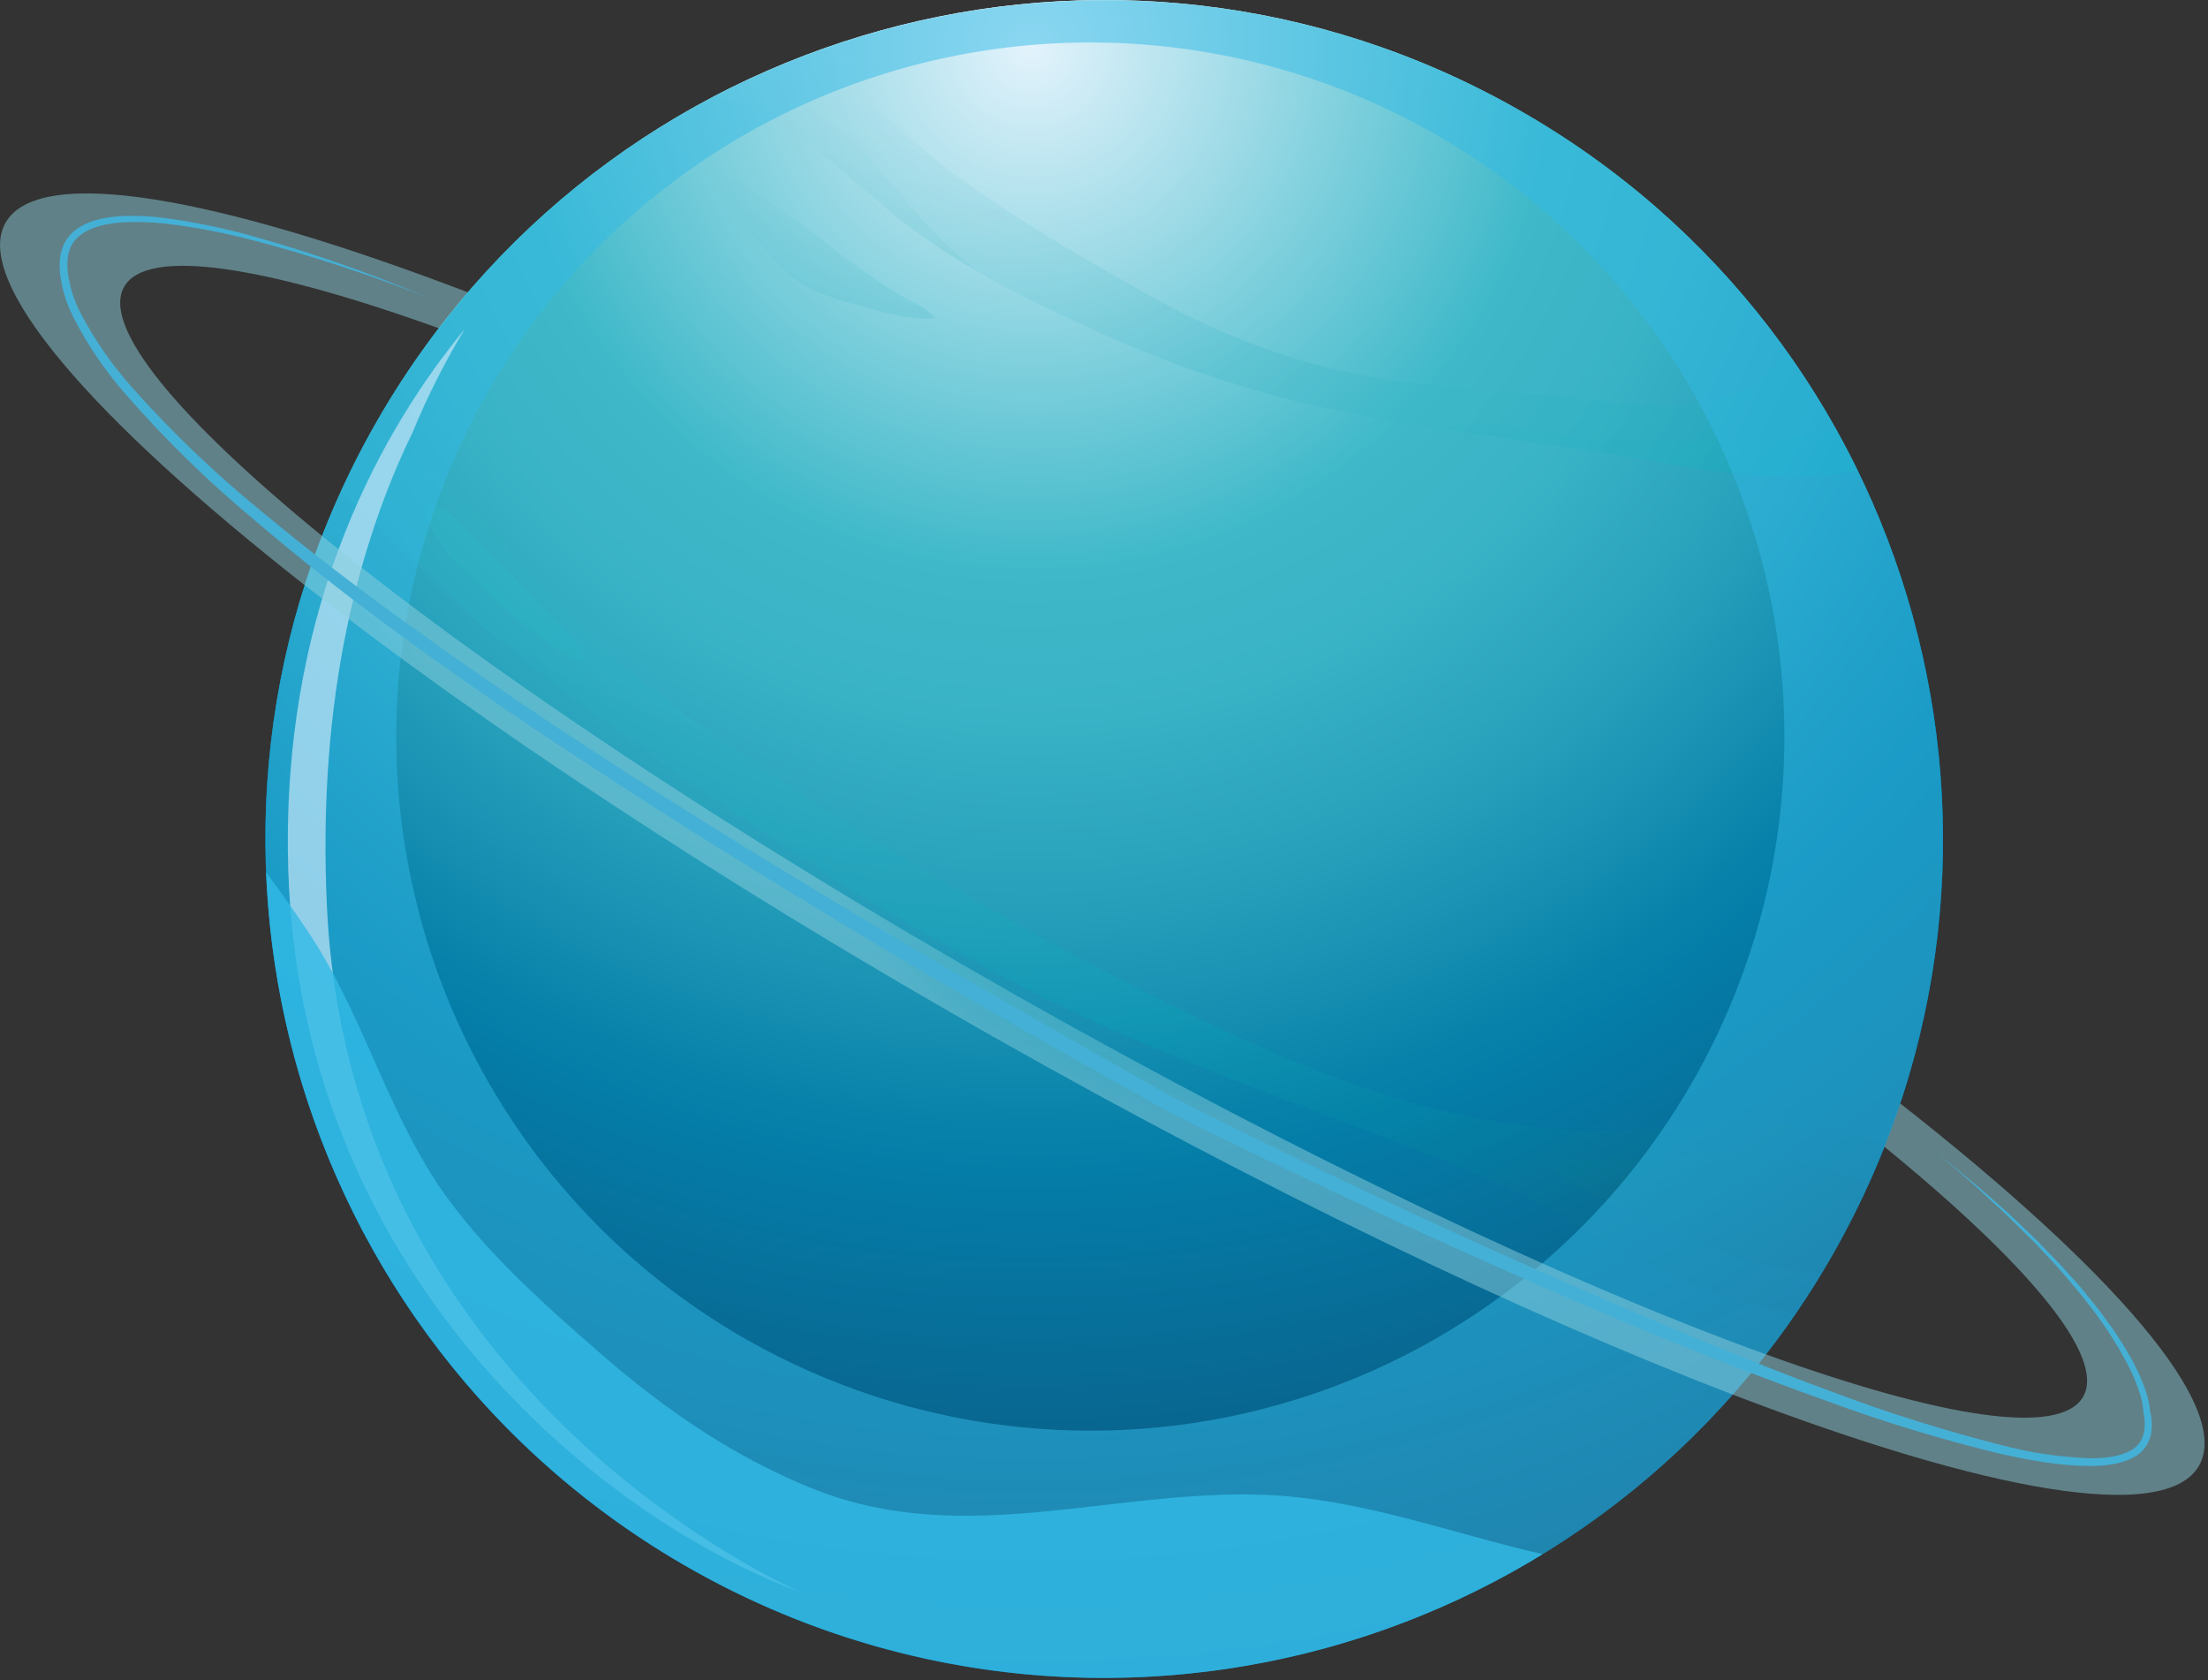 <svg  viewBox="0 0 485 369" fill="none" xmlns="http://www.w3.org/2000/svg">
<rect x="0" y="0" width="485" height="369" fill="#333333" stroke="none"/>
<path d="M402.83 275.06C352.68 363.57 240.26 394.69 151.73 344.55C63.2 294.41 32.11 182 82.26 93.45C132.41 4.9 244.82 -26.18 333.35 24C421.88 74.18 453 186.53 402.83 275.06Z" fill="url(#paint0_radial_47_227)"/>
<path d="M402.83 275.06C352.68 363.57 240.26 394.69 151.73 344.55C63.2 294.41 32.11 182 82.26 93.45C132.41 4.9 244.82 -26.18 333.35 24C421.88 74.18 453 186.53 402.83 275.06Z" fill="url(#paint1_radial_47_227)"/>
<path style="mix-blend-mode:screen" opacity="0.3" d="M199 49.25C210.7 58.25 224.5 65.25 237.89 71.37C251.869 77.96 266.411 83.284 281.34 87.28C308.34 94.22 336.42 96.4 363.8 101.41C379.06 104.21 393.8 106 408.12 103.47C403.694 94.399 398.537 85.704 392.7 77.47C389.52 80.57 386.43 83.6 383.26 85.39C371.56 91.92 356 88.22 343.4 87.1C327.08 85.63 310.27 84.94 294.23 81.36C278.19 77.78 263 71.13 248.76 62.78C240.69 58.09 184.76 28.09 185.76 9.02C175.761 12.264 166.059 16.359 156.76 21.26C172.92 24.61 186.56 39.69 199 49.25Z" fill="url(#paint2_radial_47_227)"/>
<path style="mix-blend-mode:screen" opacity="0.3" d="M207.24 53.08C198.24 44.58 191.85 33.61 181.64 26.44C176.69 22.97 171.57 19.81 166.56 16.44C163.22 17.95 159.92 19.5 156.69 21.21C172.92 24.56 186.56 39.64 198.98 49.21C203.97 53.002 209.209 56.457 214.66 59.55C212.1 57.49 209.63 55.33 207.24 53.08Z" fill="url(#paint3_radial_47_227)"/>
<path style="mix-blend-mode:screen" opacity="0.3" d="M403.15 94.1C399.051 95.534 394.767 96.372 390.43 96.59C380.84 97.36 371.31 96.73 361.71 96.49C356.36 96.37 351.07 96.65 345.71 95.86C339.09 94.86 332.28 93.08 325.56 93.28C322.34 93.38 319.14 93.71 315.96 94.1C331.89 96.57 347.96 98.52 363.76 101.41C379.02 104.21 393.76 106 408.08 103.47C406.55 100.31 404.88 97.19 403.15 94.1Z" fill="url(#paint4_radial_47_227)"/>
<path style="mix-blend-mode:screen" opacity="0.5" d="M159.11 38.59C156.71 37.44 158.89 41.92 159.46 42.97C160.962 45.672 162.691 48.242 164.63 50.65C167.369 54.249 170.425 57.595 173.76 60.65C178.03 64.35 184.76 66.05 190.08 67.49C194.78 68.76 200.46 70.49 205.52 69.87C204.654 69.038 203.746 68.25 202.8 67.51C187.17 60 174.74 46.15 159.11 38.59Z" fill="url(#paint5_radial_47_227)"/>
<path style="mix-blend-mode:screen" opacity="0.3" d="M110.83 141.57C125.43 153.23 140.47 164.18 155.83 174.81C184.83 194.81 214.43 213.27 246.83 227.28C264.1 234.73 281.7 241.34 299.27 247.99C315.1 253.99 330.74 259.59 345.27 268.39C359.49 277.01 373.66 284.52 390.16 287.71C391.61 287.99 393.07 288.22 394.52 288.45C397.473 284.143 400.263 279.68 402.89 275.06C407.238 267.372 411.034 259.386 414.25 251.16C412.02 250.63 409.8 250.08 407.57 249.54C398.94 247.43 390.51 245.95 381.57 246.37C373.34 246.76 365.12 247.89 356.87 248.2C321.97 249.56 290.04 236.85 259.27 221.71C222.936 203.884 188.038 183.269 154.89 160.05C140.197 149.64 126.805 137.507 115 123.91C108.81 117 102.68 110 95.39 104.23C91 100.74 86.41 97.43 82 94C79.4 98.62 77.023 103.303 74.87 108.05C87.12 119 97.9 131.24 110.83 141.57Z" fill="url(#paint6_radial_47_227)"/>
<path style="mix-blend-mode:screen" opacity="0.5" d="M94.67 110.81C90.05 109.99 98.5 121.81 98.79 122.18C100.93 124.52 103.16 126.79 105.47 128.93C112.58 135.51 119.26 141.52 128.13 145.47C127.956 144.265 127.595 143.094 127.06 142C120.8 134.81 114.06 128.11 107.27 121.42C104 118.21 99.36 111.63 94.67 110.81Z" fill="url(#paint7_radial_47_227)"/>
<path style="mix-blend-mode:screen" opacity="0.5" d="M371.38 253.65C363.704 254.39 355.99 254.678 348.28 254.51C346.64 254.45 338.87 255.12 342.75 258.28C344.314 259.506 346.02 260.54 347.83 261.36C356.02 265.24 364.27 268.63 372.41 272.62C381.33 276.99 390.55 278.87 400.02 279.77C401.02 278.21 401.93 276.65 402.83 275.06C405.73 269.92 408.35 264.69 410.7 259.42C406.48 258.63 402.37 256.95 398.13 255.94C389.39 253.771 380.362 252.998 371.38 253.65Z" fill="url(#paint8_radial_47_227)"/>
<g style="mix-blend-mode:multiply" opacity="0.5">
<path d="M333.35 24C244.82 -26.14 132.35 5 82.26 93.49C32.17 181.98 63.26 294.43 151.73 344.59C240.2 394.75 352.73 363.59 402.83 275.1C452.93 186.61 421.87 74.11 333.35 24ZM164.35 294.44C138.114 279.577 116.874 257.267 103.317 230.333C89.76 203.399 84.495 173.049 88.186 143.122C91.878 113.195 104.362 85.034 124.058 62.202C143.754 39.37 169.779 22.891 198.84 14.849C227.902 6.808 258.696 7.565 287.328 17.024C315.959 26.484 341.143 44.221 359.694 67.993C378.245 91.766 389.33 120.505 391.547 150.577C393.764 180.65 387.014 210.704 372.15 236.94C362.279 254.36 349.072 269.665 333.286 281.98C317.499 294.296 299.44 303.381 280.142 308.717C260.844 314.053 240.683 315.534 220.812 313.078C200.941 310.621 181.748 304.275 164.33 294.4L164.35 294.44Z" fill="#32BAE6"/>
</g>
<g style="mix-blend-mode:color-dodge" opacity="0.7">
<path d="M71.83 199.46C69.56 152.93 79.05 118.8 90.61 95C90.637 94.918 90.671 94.837 90.71 94.76C93.928 86.978 97.736 79.453 102.1 72.25C84.34 93.85 62.69 131.58 63.23 186.9C64.13 280.39 133.85 334.53 175.81 349.65C175.81 349.65 77.11 307.51 71.83 199.46Z" fill="#C3E6F8"/>
</g>
<g style="mix-blend-mode:multiply" opacity="0.8">
<path d="M277.77 328.32C244.47 327.06 211.82 339.98 179.32 327.27C161.84 320.44 146.17 309.71 132.08 297.43C118.31 285.43 103.16 272.04 93.71 256.22C83.87 239.74 78.52 221 67.91 205C64.91 200.43 61.71 196 58.46 191.58C59.733 223.69 69.382 254.908 86.449 282.136C103.516 309.364 127.409 331.655 155.754 346.795C184.099 361.935 215.911 369.398 248.031 368.442C280.152 367.487 311.465 358.147 338.86 341.35C318.53 336.69 298.7 329.12 277.77 328.32Z" fill="#32BAE6"/>
</g>
<path opacity="0.5" d="M417.39 242.35C416.33 245.54 415.16 248.71 413.93 251.87C445.64 277.79 462.57 297.96 457.58 306.76C452.59 315.56 426.53 311.41 387.88 297.46C344.77 281.91 285.97 254.16 223.29 218.66C160.43 183.04 106.29 146.76 70.76 117.73C39.13 91.88 22.29 71.77 27.26 63C32.23 54.23 58.07 58.32 96.4 72.1C98.467 69.433 100.597 66.803 102.79 64.21C47.3 43 8.45 36.13 1.21 48.93C-6.03 61.73 20 91.67 66.93 128.52C105.5 158.78 158.17 193.71 218.17 227.7C278 261.59 334.87 288.75 380.58 306.29C436.58 327.75 475.77 334.74 483.04 321.89C490.31 309.04 464.31 279.17 417.39 242.35Z" fill="url(#paint9_radial_47_227)"/>
<g style="mix-blend-mode:screen">
<path d="M93.41 65.14C81.1 60.302 68.519 56.185 55.73 52.81C49.351 51.126 42.862 49.893 36.31 49.12C33.064 48.749 29.791 48.662 26.53 48.86C23.33 49.14 20.01 49.79 17.59 51.68C16.403 52.602 15.544 53.882 15.14 55.33C14.938 56.078 14.824 56.846 14.8 57.62C14.774 58.391 14.807 59.164 14.9 59.93C15.333 63.101 16.321 66.172 17.82 69C20.887 74.793 24.641 80.195 29 85.09C37.767 94.933 47.307 104.059 57.53 112.38C67.66 120.83 78.18 128.83 88.88 136.57C99.58 144.31 110.45 151.82 121.47 159.14C132.49 166.46 143.6 173.61 154.82 180.6C166.04 187.59 177.32 194.49 188.69 201.25C200.06 208.01 211.47 214.67 222.93 221.25C234.39 227.83 245.93 234.4 257.42 240.89C269.04 246.89 281.06 252.63 292.96 258.34C304.86 264.05 316.9 269.59 328.96 275.04C341.02 280.49 353.14 285.75 365.32 290.9C377.5 296.05 389.7 301 402.09 305.56C414.433 310.24 427.034 314.21 439.83 317.45C446.163 319.107 452.659 320.059 459.2 320.29C462.39 320.29 465.73 319.96 468.34 318.41C469.589 317.632 470.486 316.398 470.84 314.97C471.191 313.47 471.191 311.91 470.84 310.41V310.22C470.735 308.749 470.443 307.297 469.97 305.9C469.76 305.17 469.48 304.46 469.2 303.75C468.92 303.04 468.65 302.32 468.31 301.64L467.31 299.56L466.18 297.56C465.49 296.19 464.6 294.91 463.8 293.56C463 292.21 462.05 291.01 461.19 289.73C460.33 288.45 459.34 287.23 458.4 286.02C457.46 284.81 456.5 283.56 455.47 282.4L452.47 278.87C451.47 277.7 450.35 276.59 449.3 275.46C448.25 274.33 447.21 273.15 446.08 272.08C443.83 269.92 441.7 267.67 439.41 265.57L435.97 262.41C434.82 261.36 433.7 260.28 432.52 259.28L425.44 253.19L432.65 259.12C433.88 260.12 435.02 261.12 436.19 262.12L439.71 265.21C442.05 267.21 444.24 269.46 446.53 271.6C447.67 272.65 448.71 273.81 449.8 274.92C450.89 276.03 452 277.15 453.04 278.3L456.17 281.78C457.23 282.93 458.17 284.17 459.17 285.39C460.17 286.61 461.17 287.79 462.05 289.08C462.93 290.37 463.95 291.57 464.77 292.9C465.59 294.23 466.53 295.51 467.27 296.9L468.43 298.9L469.49 301.02C469.84 301.72 470.15 302.45 470.44 303.19C470.765 303.917 471.049 304.661 471.29 305.42C471.848 306.961 472.185 308.574 472.29 310.21V310.02C472.739 311.74 472.783 313.54 472.42 315.28C471.984 317.093 470.876 318.673 469.32 319.7C466.19 321.62 462.65 321.92 459.32 321.99C452.57 321.99 445.98 320.76 439.48 319.33C426.573 316.203 413.856 312.34 401.39 307.76C376.39 298.84 351.96 288.56 327.79 277.76C315.697 272.36 303.667 266.823 291.7 261.15C279.7 255.46 267.82 249.84 255.9 243.74C244.34 237.29 232.78 230.81 221.31 224.2C209.84 217.59 198.29 210.94 187 204.1C175.71 197.26 164.36 190.37 153.15 183.3C141.94 176.23 130.77 169 119.76 161.68C108.75 154.36 97.86 146.74 87.16 138.9C76.46 131.06 66.02 122.9 55.93 114.26C45.697 105.761 36.17 96.447 27.44 86.41C23.03 81.358 19.252 75.787 16.19 69.82C14.614 66.783 13.598 63.487 13.19 60.09C13.098 59.213 13.071 58.331 13.11 57.45L13.26 56.18C13.338 55.734 13.442 55.294 13.57 54.86C14.104 53.109 15.178 51.572 16.64 50.47C19.54 48.3 23.08 47.75 26.41 47.47C29.75 47.316 33.097 47.464 36.41 47.91C43.009 48.806 49.536 50.173 55.94 52C68.695 55.583 81.211 59.972 93.41 65.14Z" fill="#44B0D6"/>
</g>
<defs>
<radialGradient id="paint0_radial_47_227" cx="0" cy="0" r="1" gradientUnits="userSpaceOnUse" gradientTransform="translate(227.954 10.384) rotate(29.53) scale(410.81 410.81)">
<stop stop-color="#E3F3FC"/>
<stop offset="0.28" stop-color="#3FB9C9"/>
<stop offset="0.36" stop-color="#38B2C5"/>
<stop offset="0.46" stop-color="#269FBB"/>
<stop offset="0.58" stop-color="#0881AA"/>
<stop offset="0.6" stop-color="#047DA8"/>
<stop offset="0.73" stop-color="#086892"/>
<stop offset="0.87" stop-color="#0D4E76"/>
</radialGradient>
<radialGradient id="paint1_radial_47_227" cx="0" cy="0" r="1" gradientUnits="userSpaceOnUse" gradientTransform="translate(227.954 10.384) rotate(29.53) scale(410.81 410.81)">
<stop stop-color="#E3F3FC"/>
<stop offset="0.28" stop-color="#3FB9C9"/>
<stop offset="0.36" stop-color="#38B2C5"/>
<stop offset="0.46" stop-color="#269FBB"/>
<stop offset="0.58" stop-color="#0881AA"/>
<stop offset="0.6" stop-color="#047DA8"/>
<stop offset="0.73" stop-color="#086892"/>
<stop offset="0.87" stop-color="#0D4E76"/>
</radialGradient>
<radialGradient id="paint2_radial_47_227" cx="0" cy="0" r="1" gradientUnits="userSpaceOnUse" gradientTransform="translate(208.064 -15.513) rotate(29.53) scale(410.8 410.8)">
<stop stop-color="#E3F3FC"/>
<stop offset="0.28" stop-color="#3FB9C9"/>
<stop offset="0.36" stop-color="#38B7C7"/>
<stop offset="0.47" stop-color="#26B1C2"/>
<stop offset="0.59" stop-color="#07A7B9"/>
<stop offset="0.6" stop-color="#05A6B8"/>
<stop offset="0.68" stop-color="#078FA7"/>
<stop offset="0.85" stop-color="#0C567C"/>
<stop offset="0.87" stop-color="#0D4E76"/>
</radialGradient>
<radialGradient id="paint3_radial_47_227" cx="0" cy="0" r="1" gradientUnits="userSpaceOnUse" gradientTransform="translate(208.069 -15.521) rotate(29.53) scale(410.84 410.84)">
<stop stop-color="#E3F3FC"/>
<stop offset="0.28" stop-color="#3FB9C9"/>
<stop offset="0.36" stop-color="#38B7C7"/>
<stop offset="0.47" stop-color="#26B1C2"/>
<stop offset="0.59" stop-color="#07A7B9"/>
<stop offset="0.6" stop-color="#05A6B8"/>
<stop offset="0.68" stop-color="#078FA7"/>
<stop offset="0.85" stop-color="#0C567C"/>
<stop offset="0.87" stop-color="#0D4E76"/>
</radialGradient>
<radialGradient id="paint4_radial_47_227" cx="0" cy="0" r="1" gradientUnits="userSpaceOnUse" gradientTransform="translate(208.064 -15.513) rotate(29.53) scale(410.8 410.8)">
<stop stop-color="#E3F3FC"/>
<stop offset="0.28" stop-color="#3FB9C9"/>
<stop offset="0.36" stop-color="#38B7C7"/>
<stop offset="0.47" stop-color="#26B1C2"/>
<stop offset="0.59" stop-color="#07A7B9"/>
<stop offset="0.6" stop-color="#05A6B8"/>
<stop offset="0.68" stop-color="#078FA7"/>
<stop offset="0.85" stop-color="#0C567C"/>
<stop offset="0.87" stop-color="#0D4E76"/>
</radialGradient>
<radialGradient id="paint5_radial_47_227" cx="0" cy="0" r="1" gradientUnits="userSpaceOnUse" gradientTransform="translate(208.055 -15.518) rotate(29.53) scale(410.79 410.79)">
<stop stop-color="#E3F3FC"/>
<stop offset="0.28" stop-color="#3FB9C9"/>
<stop offset="0.36" stop-color="#38B7C7"/>
<stop offset="0.47" stop-color="#26B1C2"/>
<stop offset="0.59" stop-color="#07A7B9"/>
<stop offset="0.6" stop-color="#05A6B8"/>
<stop offset="0.68" stop-color="#078FA7"/>
<stop offset="0.85" stop-color="#0C567C"/>
<stop offset="0.87" stop-color="#0D4E76"/>
</radialGradient>
<radialGradient id="paint6_radial_47_227" cx="0" cy="0" r="1" gradientUnits="userSpaceOnUse" gradientTransform="translate(208.06 -15.527) rotate(29.53) scale(410.8 410.8)">
<stop stop-color="#E3F3FC"/>
<stop offset="0.28" stop-color="#3FB9C9"/>
<stop offset="0.36" stop-color="#38B7C7"/>
<stop offset="0.47" stop-color="#26B1C2"/>
<stop offset="0.59" stop-color="#07A7B9"/>
<stop offset="0.6" stop-color="#05A6B8"/>
<stop offset="0.68" stop-color="#078FA7"/>
<stop offset="0.85" stop-color="#0C567C"/>
<stop offset="0.87" stop-color="#0D4E76"/>
</radialGradient>
<radialGradient id="paint7_radial_47_227" cx="0" cy="0" r="1" gradientUnits="userSpaceOnUse" gradientTransform="translate(208.045 -15.478) rotate(29.53) scale(410.7 410.7)">
<stop stop-color="#E3F3FC"/>
<stop offset="0.28" stop-color="#3FB9C9"/>
<stop offset="0.36" stop-color="#38B7C7"/>
<stop offset="0.47" stop-color="#26B1C2"/>
<stop offset="0.59" stop-color="#07A7B9"/>
<stop offset="0.6" stop-color="#05A6B8"/>
<stop offset="0.68" stop-color="#078FA7"/>
<stop offset="0.85" stop-color="#0C567C"/>
<stop offset="0.87" stop-color="#0D4E76"/>
</radialGradient>
<radialGradient id="paint8_radial_47_227" cx="0" cy="0" r="1" gradientUnits="userSpaceOnUse" gradientTransform="translate(208.058 -15.482) rotate(29.53) scale(410.77 410.77)">
<stop stop-color="#E3F3FC"/>
<stop offset="0.28" stop-color="#3FB9C9"/>
<stop offset="0.36" stop-color="#38B7C7"/>
<stop offset="0.47" stop-color="#26B1C2"/>
<stop offset="0.59" stop-color="#07A7B9"/>
<stop offset="0.6" stop-color="#05A6B8"/>
<stop offset="0.68" stop-color="#078FA7"/>
<stop offset="0.85" stop-color="#0C567C"/>
<stop offset="0.87" stop-color="#0D4E76"/>
</radialGradient>
<radialGradient id="paint9_radial_47_227" cx="0" cy="0" r="1" gradientUnits="userSpaceOnUse" gradientTransform="translate(271.943 141.36) rotate(29.53) scale(202.51 202.51)">
<stop stop-color="#E3F3FC"/>
<stop offset="0.28" stop-color="#3FB9C9"/>
<stop offset="0.33" stop-color="#46BBCB"/>
<stop offset="0.4" stop-color="#59C0CF"/>
<stop offset="0.48" stop-color="#77C9D7"/>
<stop offset="0.52" stop-color="#8ED0DD"/>
</radialGradient>
</defs>
</svg>

